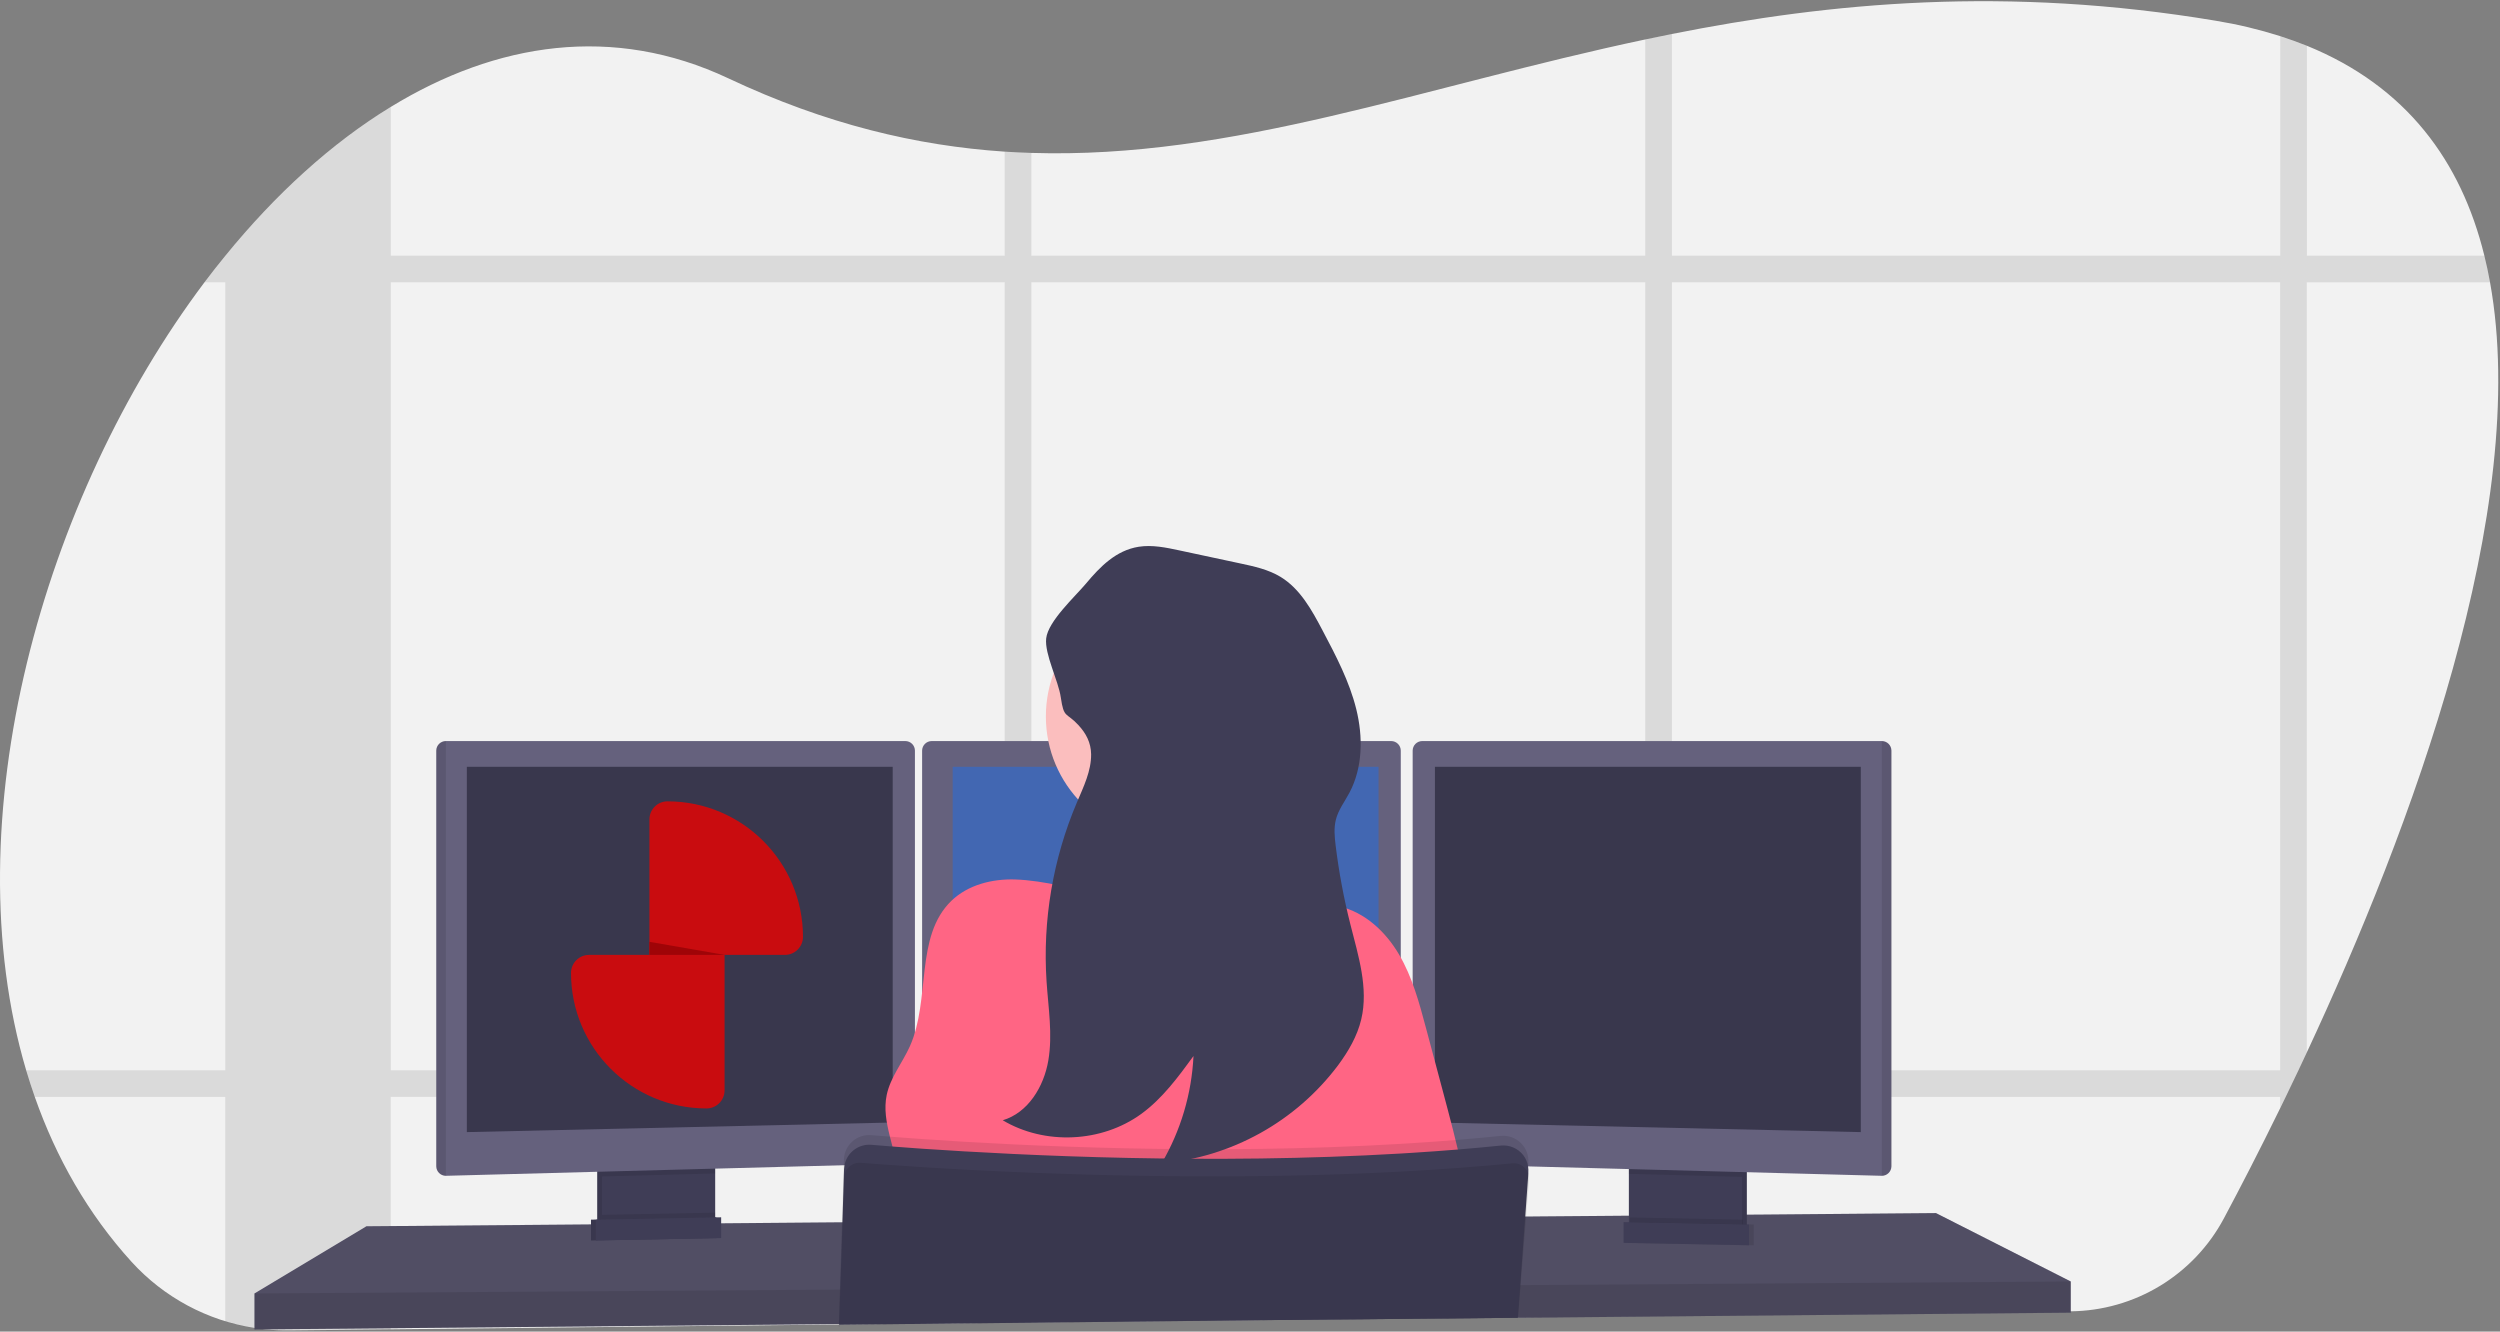 <svg width="1042" height="555" viewBox="0 0 1042 555" fill="none" xmlns="http://www.w3.org/2000/svg">
<rect x="0" y="0" width="1042" height="555" fill="#808080" stroke="none"/>
<g clip-path="url(#clip0_2026_649)">
<path d="M961.469 438.675C960.309 441.175 959.153 443.642 957.999 446.075C956.199 449.855 954.423 453.562 952.669 457.195C951.889 458.805 951.109 460.385 950.349 461.965C941.749 479.535 933.719 495.075 926.899 507.855C920.711 519.435 911.522 529.138 900.296 535.946C889.069 542.755 876.218 546.419 863.089 546.555L711.439 548.205H709.839L696.839 548.345L685.719 548.465L651.619 548.835H650.239L632.879 549.025H632.349L525.349 550.185L429.839 551.185L418.729 551.305L349.729 552.055H349.649L304.899 552.535H304.419L162.919 554.065L120.589 554.525C116.985 554.566 113.381 554.386 109.799 553.985C108.579 553.845 107.359 553.685 106.149 553.495C86.407 550.448 68.305 540.728 54.859 525.955C36.649 505.925 23.399 482.555 14.499 457.195C13.213 453.535 12.013 449.828 10.899 446.075C-19.911 341.925 17.649 207.555 85.249 117.635C88.083 113.875 90.963 110.208 93.889 106.635L93.959 106.555C114.749 81.035 138.059 59.715 162.889 44.555C206.889 17.645 255.639 10.065 303.589 32.655C344.159 51.775 382.039 60.765 418.759 63.205C422.469 63.445 426.179 63.625 429.869 63.735C514.099 66.385 593.039 36.035 685.739 16.445C689.429 15.665 693.129 14.895 696.859 14.165C762.989 1.005 836.349 -5.935 923.589 8.655C932.653 10.136 941.596 12.275 950.349 15.055C954.196 16.295 957.903 17.628 961.469 19.055C1003.11 35.995 1025.82 67.295 1035.47 106.515C1036.38 110.155 1037.17 113.858 1037.84 117.625C1054.95 211.965 1004.84 345.785 961.469 438.675Z" fill="#F2F2F2"/>
<path opacity="0.1" d="M497.009 446.075C496.606 449.815 495.982 453.529 495.139 457.195H588.839V446.075H497.009ZM418.759 508.885L429.869 508.795V481.325C426.059 481.155 422.349 480.985 418.759 480.805V508.885ZM185.839 446.075V457.195H384.339V446.075H185.839ZM1035.52 106.555H961.519V19.065C957.952 17.618 954.246 16.285 950.399 15.065V106.555H696.859V14.135C693.129 14.865 689.429 15.635 685.739 16.415V106.555H429.869V63.705C426.179 63.595 422.469 63.415 418.759 63.175V106.555H162.889V44.555C138.059 59.715 114.749 81.035 93.959 106.555H93.889V106.635C90.956 110.235 88.076 113.902 85.249 117.635H93.889V446.075H10.889C11.996 449.828 13.196 453.535 14.489 457.195H93.879V550.815C97.874 552.037 101.951 552.969 106.079 553.605C107.289 553.795 108.509 553.955 109.729 554.095C113.311 554.496 116.915 554.676 120.519 554.635L162.849 554.175V457.175H418.759V551.385L429.869 551.265V457.195H685.739V548.555L696.859 548.435V457.195H950.349V461.965C951.109 460.385 951.889 458.805 952.669 457.195C954.423 453.562 956.199 449.855 957.999 446.075C959.152 443.648 960.309 441.182 961.469 438.675V117.675H1037.89C1037.22 113.882 1036.43 110.175 1035.52 106.555ZM162.889 446.075V117.635H418.759V446.075H162.889ZM429.889 446.075V117.635H685.739V446.075H429.889ZM950.369 446.075H696.859V117.635H950.349L950.369 446.075Z" fill="black"/>
<path d="M863.079 534.115V547.115L711.159 548.515L709.539 548.545L651.799 549.075L650.419 549.095L632.869 549.245H632.349L525.369 550.235L349.759 551.865H349.609L304.959 552.285L304.479 552.295L106.079 554.115V539.115L152.729 511.115L246.329 510.335L248.329 510.325L248.989 510.315L250.989 510.285L295.929 509.915L297.939 509.905L298.579 509.895L300.579 509.885L314.989 509.765L315.369 509.755L350.919 509.455H351.209L628.609 507.115L635.399 507.065H636.079L641.259 507.015L678.909 506.705L680.909 506.675L682.759 506.655H683.719L695.429 506.565L697.749 506.535L700.859 506.515L710.609 506.425L726.079 506.295L728.079 506.275L731.559 506.255H732.209L806.919 505.615L863.079 534.115Z" fill="#65617D"/>
<path opacity="0.2" d="M863.079 534.115V547.115L711.159 548.515L709.539 548.545L651.799 549.075L650.419 549.095L632.869 549.245H632.349L525.369 550.235L349.759 551.865H349.609L304.959 552.285L304.479 552.295L106.079 554.115V539.115L152.729 511.115L246.329 510.335L248.329 510.325L248.989 510.315L250.989 510.285L295.929 509.915L297.939 509.905L298.579 509.895L300.579 509.885L314.989 509.765L315.369 509.755L350.919 509.455H351.209L628.609 507.115L635.399 507.065H636.079L641.259 507.015L678.909 506.705L680.909 506.675L682.759 506.655H683.719L695.429 506.565L697.749 506.535L700.859 506.515L710.609 506.425L726.079 506.295L728.079 506.275L731.559 506.255H732.209L806.919 505.615L863.079 534.115Z" fill="black"/>
<path d="M296.089 484.125V508.615C296.09 509.775 295.761 510.911 295.142 511.892C294.522 512.873 293.637 513.657 292.589 514.155C291.809 514.533 290.956 514.738 290.089 514.755L255.189 515.495C254.257 515.517 253.333 515.322 252.489 514.925C251.423 514.436 250.52 513.651 249.887 512.664C249.254 511.676 248.918 510.528 248.919 509.355V484.125H296.089Z" fill="#3F3D56"/>
<path opacity="0.1" d="M296.089 484.125V508.615C296.09 509.775 295.761 510.911 295.142 511.892C294.522 512.873 293.637 513.657 292.589 514.155C291.809 514.533 290.956 514.738 290.089 514.755L255.189 515.495C254.257 515.517 253.333 515.322 252.489 514.925C251.423 514.436 250.52 513.651 249.887 512.664C249.254 511.676 248.918 510.528 248.919 509.355V484.125H296.089Z" fill="black"/>
<path d="M298.089 484.125V508.615C298.09 509.775 297.761 510.911 297.142 511.892C296.522 512.873 295.637 513.657 294.589 514.155C293.809 514.533 292.956 514.738 292.089 514.755L257.189 515.495C256.257 515.517 255.333 515.322 254.489 514.925C253.423 514.436 252.52 513.651 251.887 512.664C251.254 511.676 250.918 510.528 250.919 509.355V484.125H298.089Z" fill="#3F3D56"/>
<path d="M728.079 484.115H680.909V515.615H728.079V484.115Z" fill="#3F3D56"/>
<path opacity="0.1" d="M728.079 484.115H680.909V515.615H728.079V484.115Z" fill="black"/>
<path d="M726.079 484.115H678.909V515.615H726.079V484.115Z" fill="#3F3D56"/>
<path opacity="0.1" d="M298.079 484.115V489.085L250.909 490.345V484.115H298.079Z" fill="black"/>
<path d="M381.339 312.825V481.025C381.327 482.052 380.921 483.034 380.204 483.77C379.487 484.505 378.515 484.937 377.489 484.975L185.839 490.075H185.789C184.746 490.062 183.749 489.642 183.011 488.904C182.273 488.166 181.852 487.169 181.839 486.125V312.825C181.852 311.781 182.273 310.784 183.011 310.046C183.749 309.308 184.746 308.888 185.789 308.875H377.389C378.433 308.888 379.43 309.308 380.168 310.046C380.906 310.784 381.326 311.781 381.339 312.825Z" fill="#65617D"/>
<path opacity="0.1" d="M185.839 308.875V490.075H185.789C184.746 490.062 183.749 489.642 183.011 488.904C182.273 488.166 181.852 487.169 181.839 486.125V312.825C181.852 311.781 182.273 310.784 183.011 310.046C183.749 309.308 184.746 308.888 185.789 308.875H185.839Z" fill="black"/>
<path d="M194.579 319.615H372.079V467.865L194.579 471.865V319.615Z" fill="#39374D"/>
<path opacity="0.1" d="M726.079 484.115V490.525L678.909 489.265V484.115H726.079Z" fill="black"/>
<path d="M788.339 312.825V486.125C788.326 487.177 787.899 488.182 787.15 488.921C786.401 489.661 785.392 490.075 784.339 490.075L592.649 484.975C591.623 484.937 590.651 484.505 589.935 483.77C589.218 483.034 588.811 482.052 588.799 481.025V312.825C588.812 311.781 589.233 310.784 589.971 310.046C590.709 309.308 591.706 308.888 592.749 308.875H784.349C785.4 308.878 786.407 309.293 787.154 310.032C787.9 310.771 788.326 311.775 788.339 312.825Z" fill="#65617D"/>
<path opacity="0.1" d="M788.339 312.825V486.125C788.326 487.177 787.899 488.182 787.15 488.921C786.402 489.661 785.392 490.075 784.339 490.075V308.875C785.392 308.875 786.402 309.289 787.15 310.029C787.899 310.768 788.326 311.773 788.339 312.825Z" fill="black"/>
<path d="M775.579 319.615H598.079V467.865L775.579 471.865V319.615Z" fill="#39374D"/>
<path d="M583.839 312.825V481.025C583.827 482.052 583.421 483.034 582.704 483.77C581.987 484.505 581.015 484.937 579.989 484.975L388.339 490.075C387.287 490.075 386.277 489.661 385.528 488.921C384.78 488.182 384.353 487.177 384.339 486.125V312.825C384.352 311.781 384.773 310.784 385.511 310.046C386.249 309.308 387.246 308.888 388.289 308.875H579.889C580.933 308.888 581.93 309.308 582.668 310.046C583.406 310.784 583.826 311.781 583.839 312.825Z" fill="#65617D"/>
<path d="M397.079 319.615H574.579V467.865L397.079 471.865V319.615Z" fill="#4267B2"/>
<path opacity="0.1" d="M863.079 534.115V547.115L711.159 548.515L709.539 548.545L651.799 549.075L650.419 549.095L632.869 549.245H632.349L525.369 550.235L349.759 551.865H349.609L304.959 552.285L304.479 552.295L106.079 554.115V539.115L308.589 537.785H309.069L350.059 537.505H350.249L633.329 535.635H633.619L633.789 535.625H634.259L639.049 535.595H640.509L714.999 535.095L719.399 535.075L720.379 535.065L863.079 534.115Z" fill="black"/>
<path d="M487.249 349.945C515.598 349.945 538.579 326.964 538.579 298.615C538.579 270.266 515.598 247.285 487.249 247.285C458.901 247.285 435.919 270.266 435.919 298.615C435.919 326.964 458.901 349.945 487.249 349.945Z" fill="#FBBEBE"/>
<path d="M538.589 377.625C538.589 377.625 439.089 389.625 448.589 377.625C452.029 373.285 452.979 360.425 452.789 345.775C452.729 341.325 452.569 336.715 452.339 332.125C451.239 310.125 448.589 288.625 448.589 288.625C448.589 288.625 535.589 247.625 525.589 280.125C521.589 293.255 522.899 311.695 525.939 329.005C526.829 334.055 527.859 339.005 528.939 343.705C531.575 355.169 534.796 366.491 538.589 377.625Z" fill="#FBBEBE"/>
<path d="M506.119 373.555C517.629 371.425 529.819 367.555 540.649 372.015C543.499 373.185 546.119 374.895 549.039 375.875C551.959 376.855 555.159 377.095 558.199 377.785C568.879 380.205 577.539 388.335 583.099 397.785C588.659 407.235 591.539 417.925 594.359 428.505L601.259 454.335C607.259 476.785 613.259 499.425 614.649 522.635C531.116 527.417 447.392 527.894 363.809 524.065C369.249 513.725 374.809 502.755 374.349 491.065C373.889 479.375 367.159 467.845 369.589 456.325C371.139 448.985 376.159 442.935 379.229 436.105C387.979 416.585 381.169 390.315 396.549 375.455C403.469 368.775 413.549 366.245 423.179 366.565C435.459 366.975 448.029 370.805 460.179 372.675C475.739 375.035 490.439 376.435 506.119 373.555Z" fill="#FF6584"/>
<path opacity="0.1" d="M637.019 484.725L636.919 486.155V486.255L636.749 488.555L635.419 507.065L633.809 529.365L633.349 535.645L632.349 549.085V549.255L525.349 550.255L349.759 552.155V552.995H349.619V551.875L350.069 537.515L350.929 509.455L351.669 485.665L351.739 483.295C351.783 481.865 352.118 480.458 352.723 479.161C353.329 477.865 354.192 476.705 355.261 475.753C356.33 474.801 357.582 474.077 358.939 473.626C360.297 473.174 361.733 473.003 363.159 473.125C367.879 473.525 374.009 474.015 381.339 474.535L384.339 474.755C426.669 477.695 504.899 481.495 583.839 476.755C585.499 476.665 587.169 476.565 588.839 476.445C601.079 475.675 613.309 474.685 625.419 473.445C626.95 473.285 628.497 473.462 629.952 473.964C631.407 474.466 632.735 475.282 633.841 476.352C634.947 477.423 635.804 478.723 636.353 480.161C636.903 481.599 637.13 483.14 637.019 484.675V484.725Z" fill="black"/>
<path d="M349.729 552.995V552.155L525.35 550.245L632.35 549.245H632.65V549.075L633.65 535.635L634.079 529.635L635.72 507.025L637.009 489.125V488.685C637.069 487.86 637.032 487.031 636.9 486.215C636.905 486.182 636.905 486.148 636.9 486.115C636.625 484.427 635.938 482.834 634.9 481.475C633.798 480.063 632.356 478.955 630.708 478.255C629.059 477.555 627.26 477.287 625.48 477.475C613.37 478.715 601.14 479.705 588.9 480.475C587.23 480.595 585.56 480.695 583.9 480.785C504.96 485.475 426.73 481.675 384.4 478.785L381.4 478.565C374.07 478.045 367.94 477.565 363.22 477.155C360.623 476.936 358.037 477.686 355.962 479.262C353.886 480.837 352.467 483.125 351.979 485.685C351.879 486.226 351.818 486.775 351.799 487.325L351.12 509.485L350.19 537.555L349.75 551.915V553.035L349.729 552.995Z" fill="#3F3D56"/>
<path opacity="0.1" d="M637.319 491.735L636.089 507.065L634.259 529.915L633.799 535.635L632.799 548.445L632.739 549.085V549.255L632.589 550.735L632.699 549.255H632.409L525.409 550.255L349.759 552.155V551.875L350.249 537.515L351.249 509.455L351.889 490.805C351.921 489.744 352.217 488.708 352.752 487.791C353.286 486.874 354.042 486.105 354.949 485.555C356.082 484.861 357.406 484.546 358.729 484.655C360.829 484.825 363.409 485.025 366.419 485.245C371.309 485.605 377.339 486.025 384.359 486.465C397.359 487.285 413.669 488.165 432.359 488.885C484.359 490.885 554.559 491.555 621.239 485.715C624.239 485.455 627.339 485.165 630.369 484.875C631.569 484.755 632.777 484.985 633.849 485.535C634.153 485.686 634.441 485.867 634.709 486.075C635.58 486.706 636.269 487.554 636.709 488.535C636.811 488.73 636.895 488.934 636.959 489.145C637.26 489.974 637.382 490.856 637.319 491.735Z" fill="black"/>
<path opacity="0.1" d="M298.089 505.425V508.615C298.09 509.775 297.761 510.912 297.142 511.892C296.522 512.873 295.637 513.658 294.589 514.155L254.489 514.925C253.423 514.437 252.52 513.652 251.887 512.664C251.254 511.677 250.918 510.528 250.919 509.355V506.355L298.089 505.425Z" fill="black"/>
<path d="M298.579 516.035L246.329 517.035V508.365L298.579 507.365V516.035Z" fill="#3F3D56"/>
<path opacity="0.1" d="M298.579 516.035L246.329 517.035V508.365L298.579 507.365V516.035Z" fill="black"/>
<path d="M300.579 516.035L248.329 517.035V508.365L300.579 507.365V516.035Z" fill="#3F3D56"/>
<path opacity="0.1" d="M679.209 507.425V510.615C679.208 511.775 679.537 512.912 680.157 513.892C680.776 514.873 681.661 515.658 682.709 516.155L722.809 516.925C723.875 516.437 724.779 515.652 725.411 514.664C726.044 513.677 726.38 512.528 726.379 511.355V508.355L679.209 507.425Z" fill="black"/>
<path opacity="0.1" d="M678.709 518.035L730.959 519.035V510.365L678.709 509.365V518.035Z" fill="black"/>
<path d="M676.709 518.035L728.959 519.035V510.365L676.709 509.365V518.035Z" fill="#3F3D56"/>
<path d="M454.779 314.345C454.859 321.345 451.619 327.945 448.869 334.415C438.857 357.983 434.52 383.574 436.209 409.125C436.939 420.125 438.789 431.125 436.939 442.025C435.089 452.925 428.509 463.795 417.939 466.925C435.469 477.375 459.199 476.275 475.699 464.265C484.489 457.865 491.039 448.935 497.449 440.155C496.688 455.927 492.121 471.281 484.139 484.905C498.568 483.628 512.566 479.334 525.23 472.302C537.893 465.27 548.938 455.657 557.649 444.085C561.959 438.275 565.709 431.895 567.369 424.855C570.459 411.855 566.149 398.345 562.859 385.355C560.11 374.496 558.049 363.474 556.689 352.355C556.259 348.795 555.909 345.135 556.789 341.655C557.789 337.585 560.459 334.145 562.429 330.435C568.029 319.895 568.159 307.135 565.289 295.555C562.419 283.975 556.799 273.295 551.229 262.745C546.769 254.285 541.929 245.435 533.769 240.465C528.669 237.365 522.769 236.075 516.889 234.825L491.519 229.395C485.969 228.205 480.259 227.015 474.649 227.885C465.179 229.365 458.509 236.205 452.649 243.225C448.059 248.685 436.839 258.935 436.049 266.085C435.329 272.675 441.149 283.715 442.139 290.665C443.439 299.665 444.359 296.665 449.439 302.185C452.649 305.605 454.719 309.555 454.779 314.345Z" fill="#3F3D56"/>
<g clip-path="url(#clip1_2026_649)">
<path d="M270.681 341.529C270.681 337.371 274.052 334 278.21 334C309.398 334 334.681 359.283 334.681 390.471C334.681 394.629 331.31 398 327.151 398H270.681V341.529Z" fill="#C90C0F"/>
<path d="M302 454.471C302 458.629 298.629 462 294.471 462C263.283 462 238 436.717 238 405.529C238 401.371 241.371 398 245.529 398H302V454.471Z" fill="#C90C0F"/>
<path d="M302 398H270.681V392.553L302 398Z" fill="#9F0407"/>
</g>
</g>
<defs>
<clipPath id="clip0_2026_649">
<rect width="1041.28" height="554.141" fill="white" transform="translate(0 0.5)"/>
</clipPath>
<clipPath id="clip1_2026_649">
<rect width="106" height="128" fill="white" transform="translate(238 334)"/>
</clipPath>
</defs>
</svg>
